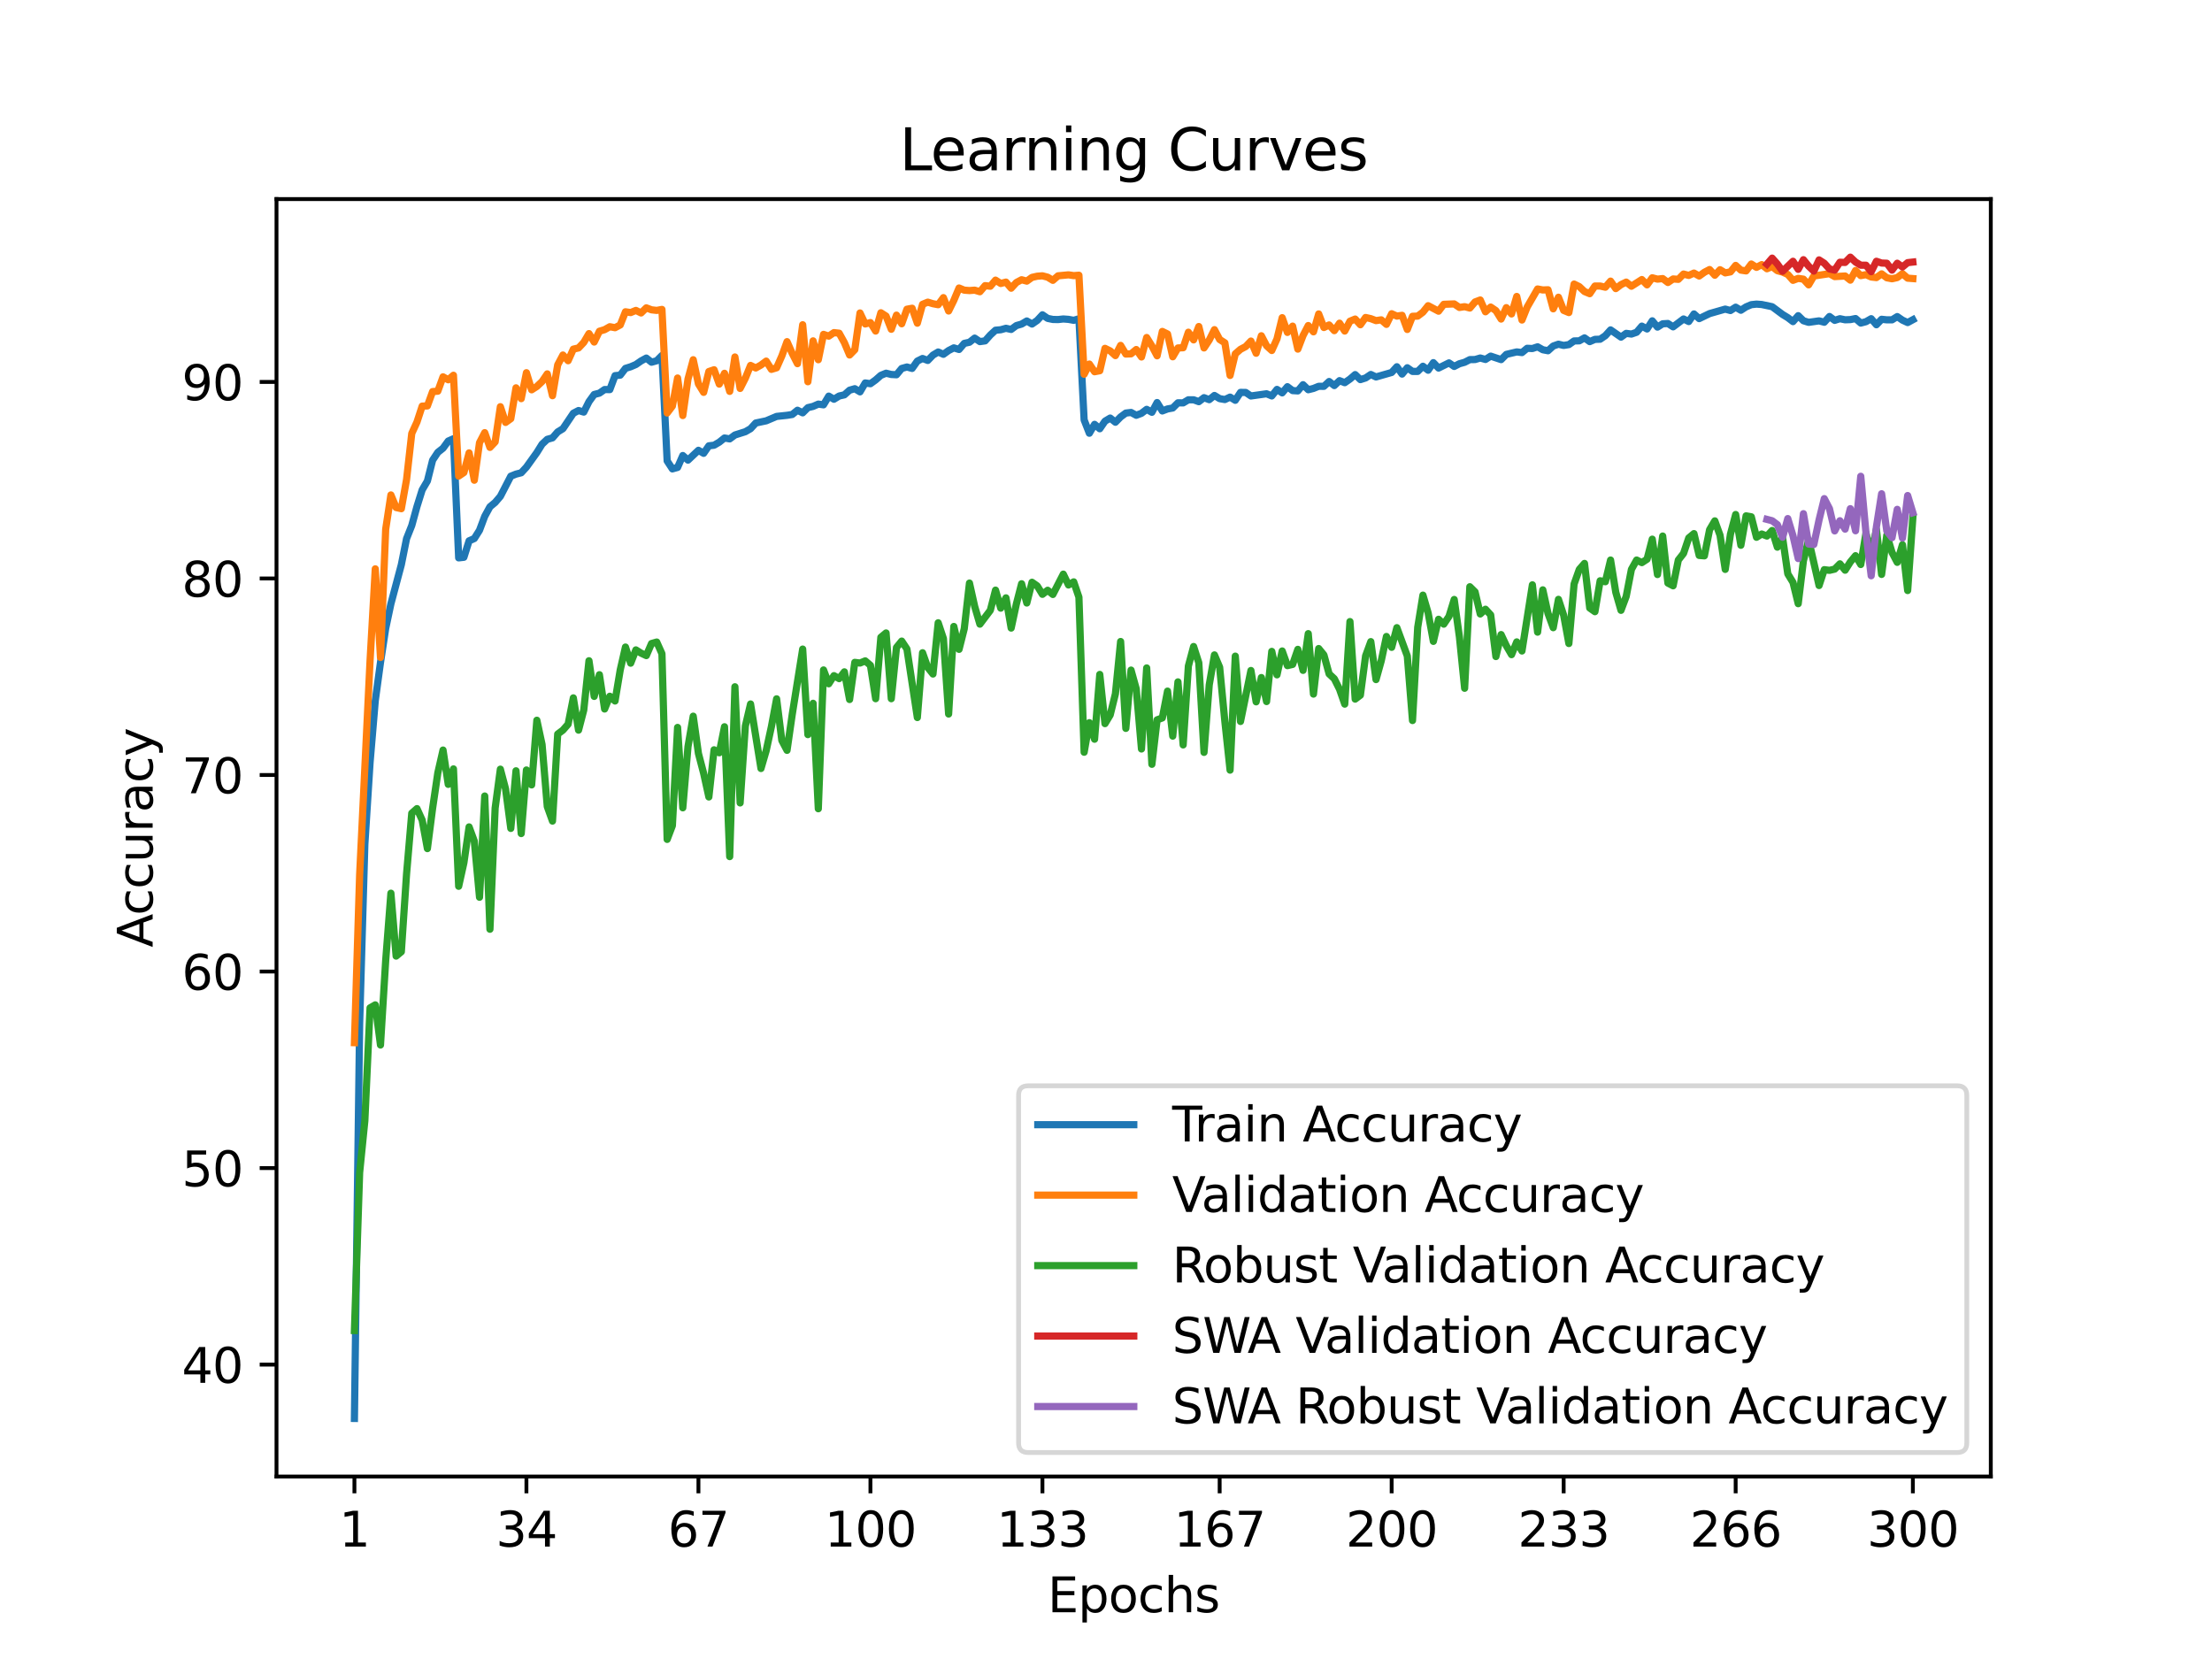<?xml version="1.0" encoding="utf-8" standalone="no"?>
<!DOCTYPE svg PUBLIC "-//W3C//DTD SVG 1.1//EN"
  "http://www.w3.org/Graphics/SVG/1.1/DTD/svg11.dtd">
<svg xmlns:xlink="http://www.w3.org/1999/xlink" width="460.8pt" height="345.6pt" viewBox="0 0 460.8 345.6" xmlns="http://www.w3.org/2000/svg" version="1.1">
 <defs>
  <style type="text/css">*{stroke-linejoin: round; stroke-linecap: butt}</style>
 </defs>
 <g id="figure_1">
  <g id="patch_1">
   <path d="M 0 345.6 
L 460.8 345.6 
L 460.8 0 
L 0 0 
z
" style="fill: #ffffff"/>
  </g>
  <g id="axes_1">
   <g id="patch_2">
    <path d="M 57.6 307.584 
L 414.72 307.584 
L 414.72 41.472 
L 57.6 41.472 
z
" style="fill: #ffffff"/>
   </g>
   <g id="matplotlib.axis_1">
    <g id="xtick_1">
     <g id="line2d_1">
      <defs>
       <path id="m0f9a23339d" d="M 0 0 
L 0 3.5 
" style="stroke: #000000; stroke-width: 0.8"/>
      </defs>
      <g>
       <use xlink:href="#m0f9a23339d" x="73.833" y="307.584" style="stroke: #000000; stroke-width: 0.8"/>
      </g>
     </g>
     <g id="text_1">
      <!-- 1 -->
      <g transform="translate(70.651 322.182) scale(0.1 -0.1)">
       <defs>
        <path id="DejaVuSans-31" d="M 794 531 
L 1825 531 
L 1825 4091 
L 703 3866 
L 703 4441 
L 1819 4666 
L 2450 4666 
L 2450 531 
L 3481 531 
L 3481 0 
L 794 0 
L 794 531 
z
" transform="scale(0.016)"/>
       </defs>
       <use xlink:href="#DejaVuSans-31"/>
      </g>
     </g>
    </g>
    <g id="xtick_2">
     <g id="line2d_2">
      <g>
       <use xlink:href="#m0f9a23339d" x="109.664" y="307.584" style="stroke: #000000; stroke-width: 0.8"/>
      </g>
     </g>
     <g id="text_2">
      <!-- 34 -->
      <g transform="translate(103.302 322.182) scale(0.1 -0.1)">
       <defs>
        <path id="DejaVuSans-33" d="M 2597 2516 
Q 3050 2419 3304 2112 
Q 3559 1806 3559 1356 
Q 3559 666 3084 287 
Q 2609 -91 1734 -91 
Q 1441 -91 1130 -33 
Q 819 25 488 141 
L 488 750 
Q 750 597 1062 519 
Q 1375 441 1716 441 
Q 2309 441 2620 675 
Q 2931 909 2931 1356 
Q 2931 1769 2642 2001 
Q 2353 2234 1838 2234 
L 1294 2234 
L 1294 2753 
L 1863 2753 
Q 2328 2753 2575 2939 
Q 2822 3125 2822 3475 
Q 2822 3834 2567 4026 
Q 2313 4219 1838 4219 
Q 1578 4219 1281 4162 
Q 984 4106 628 3988 
L 628 4550 
Q 988 4650 1302 4700 
Q 1616 4750 1894 4750 
Q 2613 4750 3031 4423 
Q 3450 4097 3450 3541 
Q 3450 3153 3228 2886 
Q 3006 2619 2597 2516 
z
" transform="scale(0.016)"/>
        <path id="DejaVuSans-34" d="M 2419 4116 
L 825 1625 
L 2419 1625 
L 2419 4116 
z
M 2253 4666 
L 3047 4666 
L 3047 1625 
L 3713 1625 
L 3713 1100 
L 3047 1100 
L 3047 0 
L 2419 0 
L 2419 1100 
L 313 1100 
L 313 1709 
L 2253 4666 
z
" transform="scale(0.016)"/>
       </defs>
       <use xlink:href="#DejaVuSans-33"/>
       <use xlink:href="#DejaVuSans-34" x="63.623"/>
      </g>
     </g>
    </g>
    <g id="xtick_3">
     <g id="line2d_3">
      <g>
       <use xlink:href="#m0f9a23339d" x="145.496" y="307.584" style="stroke: #000000; stroke-width: 0.8"/>
      </g>
     </g>
     <g id="text_3">
      <!-- 67 -->
      <g transform="translate(139.133 322.182) scale(0.1 -0.1)">
       <defs>
        <path id="DejaVuSans-36" d="M 2113 2584 
Q 1688 2584 1439 2293 
Q 1191 2003 1191 1497 
Q 1191 994 1439 701 
Q 1688 409 2113 409 
Q 2538 409 2786 701 
Q 3034 994 3034 1497 
Q 3034 2003 2786 2293 
Q 2538 2584 2113 2584 
z
M 3366 4563 
L 3366 3988 
Q 3128 4100 2886 4159 
Q 2644 4219 2406 4219 
Q 1781 4219 1451 3797 
Q 1122 3375 1075 2522 
Q 1259 2794 1537 2939 
Q 1816 3084 2150 3084 
Q 2853 3084 3261 2657 
Q 3669 2231 3669 1497 
Q 3669 778 3244 343 
Q 2819 -91 2113 -91 
Q 1303 -91 875 529 
Q 447 1150 447 2328 
Q 447 3434 972 4092 
Q 1497 4750 2381 4750 
Q 2619 4750 2861 4703 
Q 3103 4656 3366 4563 
z
" transform="scale(0.016)"/>
        <path id="DejaVuSans-37" d="M 525 4666 
L 3525 4666 
L 3525 4397 
L 1831 0 
L 1172 0 
L 2766 4134 
L 525 4134 
L 525 4666 
z
" transform="scale(0.016)"/>
       </defs>
       <use xlink:href="#DejaVuSans-36"/>
       <use xlink:href="#DejaVuSans-37" x="63.623"/>
      </g>
     </g>
    </g>
    <g id="xtick_4">
     <g id="line2d_4">
      <g>
       <use xlink:href="#m0f9a23339d" x="181.327" y="307.584" style="stroke: #000000; stroke-width: 0.8"/>
      </g>
     </g>
     <g id="text_4">
      <!-- 100 -->
      <g transform="translate(171.783 322.182) scale(0.1 -0.1)">
       <defs>
        <path id="DejaVuSans-30" d="M 2034 4250 
Q 1547 4250 1301 3770 
Q 1056 3291 1056 2328 
Q 1056 1369 1301 889 
Q 1547 409 2034 409 
Q 2525 409 2770 889 
Q 3016 1369 3016 2328 
Q 3016 3291 2770 3770 
Q 2525 4250 2034 4250 
z
M 2034 4750 
Q 2819 4750 3233 4129 
Q 3647 3509 3647 2328 
Q 3647 1150 3233 529 
Q 2819 -91 2034 -91 
Q 1250 -91 836 529 
Q 422 1150 422 2328 
Q 422 3509 836 4129 
Q 1250 4750 2034 4750 
z
" transform="scale(0.016)"/>
       </defs>
       <use xlink:href="#DejaVuSans-31"/>
       <use xlink:href="#DejaVuSans-30" x="63.623"/>
       <use xlink:href="#DejaVuSans-30" x="127.246"/>
      </g>
     </g>
    </g>
    <g id="xtick_5">
     <g id="line2d_5">
      <g>
       <use xlink:href="#m0f9a23339d" x="217.158" y="307.584" style="stroke: #000000; stroke-width: 0.8"/>
      </g>
     </g>
     <g id="text_5">
      <!-- 133 -->
      <g transform="translate(207.615 322.182) scale(0.1 -0.1)">
       <use xlink:href="#DejaVuSans-31"/>
       <use xlink:href="#DejaVuSans-33" x="63.623"/>
       <use xlink:href="#DejaVuSans-33" x="127.246"/>
      </g>
     </g>
    </g>
    <g id="xtick_6">
     <g id="line2d_6">
      <g>
       <use xlink:href="#m0f9a23339d" x="254.076" y="307.584" style="stroke: #000000; stroke-width: 0.8"/>
      </g>
     </g>
     <g id="text_6">
      <!-- 167 -->
      <g transform="translate(244.532 322.182) scale(0.1 -0.1)">
       <use xlink:href="#DejaVuSans-31"/>
       <use xlink:href="#DejaVuSans-36" x="63.623"/>
       <use xlink:href="#DejaVuSans-37" x="127.246"/>
      </g>
     </g>
    </g>
    <g id="xtick_7">
     <g id="line2d_7">
      <g>
       <use xlink:href="#m0f9a23339d" x="289.907" y="307.584" style="stroke: #000000; stroke-width: 0.8"/>
      </g>
     </g>
     <g id="text_7">
      <!-- 200 -->
      <g transform="translate(280.363 322.182) scale(0.1 -0.1)">
       <defs>
        <path id="DejaVuSans-32" d="M 1228 531 
L 3431 531 
L 3431 0 
L 469 0 
L 469 531 
Q 828 903 1448 1529 
Q 2069 2156 2228 2338 
Q 2531 2678 2651 2914 
Q 2772 3150 2772 3378 
Q 2772 3750 2511 3984 
Q 2250 4219 1831 4219 
Q 1534 4219 1204 4116 
Q 875 4013 500 3803 
L 500 4441 
Q 881 4594 1212 4672 
Q 1544 4750 1819 4750 
Q 2544 4750 2975 4387 
Q 3406 4025 3406 3419 
Q 3406 3131 3298 2873 
Q 3191 2616 2906 2266 
Q 2828 2175 2409 1742 
Q 1991 1309 1228 531 
z
" transform="scale(0.016)"/>
       </defs>
       <use xlink:href="#DejaVuSans-32"/>
       <use xlink:href="#DejaVuSans-30" x="63.623"/>
       <use xlink:href="#DejaVuSans-30" x="127.246"/>
      </g>
     </g>
    </g>
    <g id="xtick_8">
     <g id="line2d_8">
      <g>
       <use xlink:href="#m0f9a23339d" x="325.739" y="307.584" style="stroke: #000000; stroke-width: 0.8"/>
      </g>
     </g>
     <g id="text_8">
      <!-- 233 -->
      <g transform="translate(316.195 322.182) scale(0.1 -0.1)">
       <use xlink:href="#DejaVuSans-32"/>
       <use xlink:href="#DejaVuSans-33" x="63.623"/>
       <use xlink:href="#DejaVuSans-33" x="127.246"/>
      </g>
     </g>
    </g>
    <g id="xtick_9">
     <g id="line2d_9">
      <g>
       <use xlink:href="#m0f9a23339d" x="361.57" y="307.584" style="stroke: #000000; stroke-width: 0.8"/>
      </g>
     </g>
     <g id="text_9">
      <!-- 266 -->
      <g transform="translate(352.026 322.182) scale(0.1 -0.1)">
       <use xlink:href="#DejaVuSans-32"/>
       <use xlink:href="#DejaVuSans-36" x="63.623"/>
       <use xlink:href="#DejaVuSans-36" x="127.246"/>
      </g>
     </g>
    </g>
    <g id="xtick_10">
     <g id="line2d_10">
      <g>
       <use xlink:href="#m0f9a23339d" x="398.487" y="307.584" style="stroke: #000000; stroke-width: 0.8"/>
      </g>
     </g>
     <g id="text_10">
      <!-- 300 -->
      <g transform="translate(388.944 322.182) scale(0.1 -0.1)">
       <use xlink:href="#DejaVuSans-33"/>
       <use xlink:href="#DejaVuSans-30" x="63.623"/>
       <use xlink:href="#DejaVuSans-30" x="127.246"/>
      </g>
     </g>
    </g>
    <g id="text_11">
     <!-- Epochs -->
     <g transform="translate(218.244 335.861) scale(0.1 -0.1)">
      <defs>
       <path id="DejaVuSans-45" d="M 628 4666 
L 3578 4666 
L 3578 4134 
L 1259 4134 
L 1259 2753 
L 3481 2753 
L 3481 2222 
L 1259 2222 
L 1259 531 
L 3634 531 
L 3634 0 
L 628 0 
L 628 4666 
z
" transform="scale(0.016)"/>
       <path id="DejaVuSans-70" d="M 1159 525 
L 1159 -1331 
L 581 -1331 
L 581 3500 
L 1159 3500 
L 1159 2969 
Q 1341 3281 1617 3432 
Q 1894 3584 2278 3584 
Q 2916 3584 3314 3078 
Q 3713 2572 3713 1747 
Q 3713 922 3314 415 
Q 2916 -91 2278 -91 
Q 1894 -91 1617 61 
Q 1341 213 1159 525 
z
M 3116 1747 
Q 3116 2381 2855 2742 
Q 2594 3103 2138 3103 
Q 1681 3103 1420 2742 
Q 1159 2381 1159 1747 
Q 1159 1113 1420 752 
Q 1681 391 2138 391 
Q 2594 391 2855 752 
Q 3116 1113 3116 1747 
z
" transform="scale(0.016)"/>
       <path id="DejaVuSans-6f" d="M 1959 3097 
Q 1497 3097 1228 2736 
Q 959 2375 959 1747 
Q 959 1119 1226 758 
Q 1494 397 1959 397 
Q 2419 397 2687 759 
Q 2956 1122 2956 1747 
Q 2956 2369 2687 2733 
Q 2419 3097 1959 3097 
z
M 1959 3584 
Q 2709 3584 3137 3096 
Q 3566 2609 3566 1747 
Q 3566 888 3137 398 
Q 2709 -91 1959 -91 
Q 1206 -91 779 398 
Q 353 888 353 1747 
Q 353 2609 779 3096 
Q 1206 3584 1959 3584 
z
" transform="scale(0.016)"/>
       <path id="DejaVuSans-63" d="M 3122 3366 
L 3122 2828 
Q 2878 2963 2633 3030 
Q 2388 3097 2138 3097 
Q 1578 3097 1268 2742 
Q 959 2388 959 1747 
Q 959 1106 1268 751 
Q 1578 397 2138 397 
Q 2388 397 2633 464 
Q 2878 531 3122 666 
L 3122 134 
Q 2881 22 2623 -34 
Q 2366 -91 2075 -91 
Q 1284 -91 818 406 
Q 353 903 353 1747 
Q 353 2603 823 3093 
Q 1294 3584 2113 3584 
Q 2378 3584 2631 3529 
Q 2884 3475 3122 3366 
z
" transform="scale(0.016)"/>
       <path id="DejaVuSans-68" d="M 3513 2113 
L 3513 0 
L 2938 0 
L 2938 2094 
Q 2938 2591 2744 2837 
Q 2550 3084 2163 3084 
Q 1697 3084 1428 2787 
Q 1159 2491 1159 1978 
L 1159 0 
L 581 0 
L 581 4863 
L 1159 4863 
L 1159 2956 
Q 1366 3272 1645 3428 
Q 1925 3584 2291 3584 
Q 2894 3584 3203 3211 
Q 3513 2838 3513 2113 
z
" transform="scale(0.016)"/>
       <path id="DejaVuSans-73" d="M 2834 3397 
L 2834 2853 
Q 2591 2978 2328 3040 
Q 2066 3103 1784 3103 
Q 1356 3103 1142 2972 
Q 928 2841 928 2578 
Q 928 2378 1081 2264 
Q 1234 2150 1697 2047 
L 1894 2003 
Q 2506 1872 2764 1633 
Q 3022 1394 3022 966 
Q 3022 478 2636 193 
Q 2250 -91 1575 -91 
Q 1294 -91 989 -36 
Q 684 19 347 128 
L 347 722 
Q 666 556 975 473 
Q 1284 391 1588 391 
Q 1994 391 2212 530 
Q 2431 669 2431 922 
Q 2431 1156 2273 1281 
Q 2116 1406 1581 1522 
L 1381 1569 
Q 847 1681 609 1914 
Q 372 2147 372 2553 
Q 372 3047 722 3315 
Q 1072 3584 1716 3584 
Q 2034 3584 2315 3537 
Q 2597 3491 2834 3397 
z
" transform="scale(0.016)"/>
      </defs>
      <use xlink:href="#DejaVuSans-45"/>
      <use xlink:href="#DejaVuSans-70" x="63.184"/>
      <use xlink:href="#DejaVuSans-6f" x="126.66"/>
      <use xlink:href="#DejaVuSans-63" x="187.842"/>
      <use xlink:href="#DejaVuSans-68" x="242.822"/>
      <use xlink:href="#DejaVuSans-73" x="306.201"/>
     </g>
    </g>
   </g>
   <g id="matplotlib.axis_2">
    <g id="ytick_1">
     <g id="line2d_11">
      <defs>
       <path id="mef857e336b" d="M 0 0 
L -3.5 0 
" style="stroke: #000000; stroke-width: 0.8"/>
      </defs>
      <g>
       <use xlink:href="#mef857e336b" x="57.6" y="284.27" style="stroke: #000000; stroke-width: 0.8"/>
      </g>
     </g>
     <g id="text_12">
      <!-- 40 -->
      <g transform="translate(37.875 288.069) scale(0.1 -0.1)">
       <use xlink:href="#DejaVuSans-34"/>
       <use xlink:href="#DejaVuSans-30" x="63.623"/>
      </g>
     </g>
    </g>
    <g id="ytick_2">
     <g id="line2d_12">
      <g>
       <use xlink:href="#mef857e336b" x="57.6" y="243.329" style="stroke: #000000; stroke-width: 0.8"/>
      </g>
     </g>
     <g id="text_13">
      <!-- 50 -->
      <g transform="translate(37.875 247.128) scale(0.1 -0.1)">
       <defs>
        <path id="DejaVuSans-35" d="M 691 4666 
L 3169 4666 
L 3169 4134 
L 1269 4134 
L 1269 2991 
Q 1406 3038 1543 3061 
Q 1681 3084 1819 3084 
Q 2600 3084 3056 2656 
Q 3513 2228 3513 1497 
Q 3513 744 3044 326 
Q 2575 -91 1722 -91 
Q 1428 -91 1123 -41 
Q 819 9 494 109 
L 494 744 
Q 775 591 1075 516 
Q 1375 441 1709 441 
Q 2250 441 2565 725 
Q 2881 1009 2881 1497 
Q 2881 1984 2565 2268 
Q 2250 2553 1709 2553 
Q 1456 2553 1204 2497 
Q 953 2441 691 2322 
L 691 4666 
z
" transform="scale(0.016)"/>
       </defs>
       <use xlink:href="#DejaVuSans-35"/>
       <use xlink:href="#DejaVuSans-30" x="63.623"/>
      </g>
     </g>
    </g>
    <g id="ytick_3">
     <g id="line2d_13">
      <g>
       <use xlink:href="#mef857e336b" x="57.6" y="202.388" style="stroke: #000000; stroke-width: 0.8"/>
      </g>
     </g>
     <g id="text_14">
      <!-- 60 -->
      <g transform="translate(37.875 206.188) scale(0.1 -0.1)">
       <use xlink:href="#DejaVuSans-36"/>
       <use xlink:href="#DejaVuSans-30" x="63.623"/>
      </g>
     </g>
    </g>
    <g id="ytick_4">
     <g id="line2d_14">
      <g>
       <use xlink:href="#mef857e336b" x="57.6" y="161.447" style="stroke: #000000; stroke-width: 0.8"/>
      </g>
     </g>
     <g id="text_15">
      <!-- 70 -->
      <g transform="translate(37.875 165.247) scale(0.1 -0.1)">
       <use xlink:href="#DejaVuSans-37"/>
       <use xlink:href="#DejaVuSans-30" x="63.623"/>
      </g>
     </g>
    </g>
    <g id="ytick_5">
     <g id="line2d_15">
      <g>
       <use xlink:href="#mef857e336b" x="57.6" y="120.506" style="stroke: #000000; stroke-width: 0.8"/>
      </g>
     </g>
     <g id="text_16">
      <!-- 80 -->
      <g transform="translate(37.875 124.306) scale(0.1 -0.1)">
       <defs>
        <path id="DejaVuSans-38" d="M 2034 2216 
Q 1584 2216 1326 1975 
Q 1069 1734 1069 1313 
Q 1069 891 1326 650 
Q 1584 409 2034 409 
Q 2484 409 2743 651 
Q 3003 894 3003 1313 
Q 3003 1734 2745 1975 
Q 2488 2216 2034 2216 
z
M 1403 2484 
Q 997 2584 770 2862 
Q 544 3141 544 3541 
Q 544 4100 942 4425 
Q 1341 4750 2034 4750 
Q 2731 4750 3128 4425 
Q 3525 4100 3525 3541 
Q 3525 3141 3298 2862 
Q 3072 2584 2669 2484 
Q 3125 2378 3379 2068 
Q 3634 1759 3634 1313 
Q 3634 634 3220 271 
Q 2806 -91 2034 -91 
Q 1263 -91 848 271 
Q 434 634 434 1313 
Q 434 1759 690 2068 
Q 947 2378 1403 2484 
z
M 1172 3481 
Q 1172 3119 1398 2916 
Q 1625 2713 2034 2713 
Q 2441 2713 2670 2916 
Q 2900 3119 2900 3481 
Q 2900 3844 2670 4047 
Q 2441 4250 2034 4250 
Q 1625 4250 1398 4047 
Q 1172 3844 1172 3481 
z
" transform="scale(0.016)"/>
       </defs>
       <use xlink:href="#DejaVuSans-38"/>
       <use xlink:href="#DejaVuSans-30" x="63.623"/>
      </g>
     </g>
    </g>
    <g id="ytick_6">
     <g id="line2d_16">
      <g>
       <use xlink:href="#mef857e336b" x="57.6" y="79.565" style="stroke: #000000; stroke-width: 0.8"/>
      </g>
     </g>
     <g id="text_17">
      <!-- 90 -->
      <g transform="translate(37.875 83.365) scale(0.1 -0.1)">
       <defs>
        <path id="DejaVuSans-39" d="M 703 97 
L 703 672 
Q 941 559 1184 500 
Q 1428 441 1663 441 
Q 2288 441 2617 861 
Q 2947 1281 2994 2138 
Q 2813 1869 2534 1725 
Q 2256 1581 1919 1581 
Q 1219 1581 811 2004 
Q 403 2428 403 3163 
Q 403 3881 828 4315 
Q 1253 4750 1959 4750 
Q 2769 4750 3195 4129 
Q 3622 3509 3622 2328 
Q 3622 1225 3098 567 
Q 2575 -91 1691 -91 
Q 1453 -91 1209 -44 
Q 966 3 703 97 
z
M 1959 2075 
Q 2384 2075 2632 2365 
Q 2881 2656 2881 3163 
Q 2881 3666 2632 3958 
Q 2384 4250 1959 4250 
Q 1534 4250 1286 3958 
Q 1038 3666 1038 3163 
Q 1038 2656 1286 2365 
Q 1534 2075 1959 2075 
z
" transform="scale(0.016)"/>
       </defs>
       <use xlink:href="#DejaVuSans-39"/>
       <use xlink:href="#DejaVuSans-30" x="63.623"/>
      </g>
     </g>
    </g>
    <g id="text_18">
     <!-- Accuracy -->
     <g transform="translate(31.795 197.356) rotate(-90) scale(0.1 -0.1)">
      <defs>
       <path id="DejaVuSans-41" d="M 2188 4044 
L 1331 1722 
L 3047 1722 
L 2188 4044 
z
M 1831 4666 
L 2547 4666 
L 4325 0 
L 3669 0 
L 3244 1197 
L 1141 1197 
L 716 0 
L 50 0 
L 1831 4666 
z
" transform="scale(0.016)"/>
       <path id="DejaVuSans-75" d="M 544 1381 
L 544 3500 
L 1119 3500 
L 1119 1403 
Q 1119 906 1312 657 
Q 1506 409 1894 409 
Q 2359 409 2629 706 
Q 2900 1003 2900 1516 
L 2900 3500 
L 3475 3500 
L 3475 0 
L 2900 0 
L 2900 538 
Q 2691 219 2414 64 
Q 2138 -91 1772 -91 
Q 1169 -91 856 284 
Q 544 659 544 1381 
z
M 1991 3584 
L 1991 3584 
z
" transform="scale(0.016)"/>
       <path id="DejaVuSans-72" d="M 2631 2963 
Q 2534 3019 2420 3045 
Q 2306 3072 2169 3072 
Q 1681 3072 1420 2755 
Q 1159 2438 1159 1844 
L 1159 0 
L 581 0 
L 581 3500 
L 1159 3500 
L 1159 2956 
Q 1341 3275 1631 3429 
Q 1922 3584 2338 3584 
Q 2397 3584 2469 3576 
Q 2541 3569 2628 3553 
L 2631 2963 
z
" transform="scale(0.016)"/>
       <path id="DejaVuSans-61" d="M 2194 1759 
Q 1497 1759 1228 1600 
Q 959 1441 959 1056 
Q 959 750 1161 570 
Q 1363 391 1709 391 
Q 2188 391 2477 730 
Q 2766 1069 2766 1631 
L 2766 1759 
L 2194 1759 
z
M 3341 1997 
L 3341 0 
L 2766 0 
L 2766 531 
Q 2569 213 2275 61 
Q 1981 -91 1556 -91 
Q 1019 -91 701 211 
Q 384 513 384 1019 
Q 384 1609 779 1909 
Q 1175 2209 1959 2209 
L 2766 2209 
L 2766 2266 
Q 2766 2663 2505 2880 
Q 2244 3097 1772 3097 
Q 1472 3097 1187 3025 
Q 903 2953 641 2809 
L 641 3341 
Q 956 3463 1253 3523 
Q 1550 3584 1831 3584 
Q 2591 3584 2966 3190 
Q 3341 2797 3341 1997 
z
" transform="scale(0.016)"/>
       <path id="DejaVuSans-79" d="M 2059 -325 
Q 1816 -950 1584 -1140 
Q 1353 -1331 966 -1331 
L 506 -1331 
L 506 -850 
L 844 -850 
Q 1081 -850 1212 -737 
Q 1344 -625 1503 -206 
L 1606 56 
L 191 3500 
L 800 3500 
L 1894 763 
L 2988 3500 
L 3597 3500 
L 2059 -325 
z
" transform="scale(0.016)"/>
      </defs>
      <use xlink:href="#DejaVuSans-41"/>
      <use xlink:href="#DejaVuSans-63" x="66.658"/>
      <use xlink:href="#DejaVuSans-63" x="121.639"/>
      <use xlink:href="#DejaVuSans-75" x="176.619"/>
      <use xlink:href="#DejaVuSans-72" x="239.998"/>
      <use xlink:href="#DejaVuSans-61" x="281.111"/>
      <use xlink:href="#DejaVuSans-63" x="342.391"/>
      <use xlink:href="#DejaVuSans-79" x="397.371"/>
     </g>
    </g>
   </g>
   <g id="line2d_17">
    <path d="M 73.833 295.488 
L 74.919 213.295 
L 76.004 175.867 
L 77.09 158.852 
L 78.176 145.955 
L 79.262 138.005 
L 80.348 130.905 
L 81.433 125.788 
L 83.605 117.632 
L 84.691 112.212 
L 85.777 109.477 
L 86.862 105.522 
L 87.948 102.05 
L 89.034 100.2 
L 90.12 95.868 
L 91.206 94.231 
L 92.291 93.371 
L 93.377 91.881 
L 94.463 91.397 
L 95.549 116.216 
L 96.635 116.093 
L 97.72 112.662 
L 98.806 112.187 
L 99.892 110.46 
L 100.978 107.561 
L 102.064 105.571 
L 103.149 104.67 
L 104.235 103.401 
L 106.407 99.201 
L 107.493 98.767 
L 108.578 98.488 
L 109.664 97.309 
L 111.836 94.28 
L 112.922 92.536 
L 114.007 91.52 
L 115.093 91.217 
L 116.179 89.973 
L 117.265 89.309 
L 119.436 86.083 
L 120.522 85.518 
L 121.608 85.846 
L 122.694 83.676 
L 123.78 82.178 
L 124.865 81.899 
L 125.951 81.146 
L 127.037 81.162 
L 128.123 78.255 
L 129.209 78.149 
L 130.294 76.741 
L 131.38 76.405 
L 132.466 75.938 
L 133.552 75.185 
L 134.638 74.595 
L 135.723 75.455 
L 136.809 75.152 
L 137.895 74.055 
L 138.981 96.016 
L 140.067 97.678 
L 141.152 97.375 
L 142.238 94.894 
L 143.324 95.852 
L 145.496 93.805 
L 146.581 94.435 
L 147.667 92.871 
L 148.753 92.748 
L 149.839 92.11 
L 150.925 91.242 
L 152.01 91.43 
L 153.096 90.62 
L 155.268 89.932 
L 156.354 89.309 
L 157.439 88.122 
L 159.611 87.664 
L 161.783 86.747 
L 163.954 86.517 
L 165.04 86.345 
L 166.126 85.461 
L 167.212 86.001 
L 168.297 84.921 
L 169.383 84.659 
L 170.469 84.184 
L 171.555 84.331 
L 172.641 82.521 
L 173.726 83.168 
L 174.812 82.497 
L 175.898 82.251 
L 176.984 81.285 
L 178.07 80.974 
L 179.155 81.629 
L 180.241 79.778 
L 181.327 79.934 
L 182.413 79.148 
L 183.499 78.19 
L 184.584 77.748 
L 185.67 78.01 
L 186.756 78.067 
L 187.842 76.757 
L 188.928 76.454 
L 190.013 76.749 
L 191.099 75.218 
L 192.185 74.677 
L 193.271 75.087 
L 194.357 73.973 
L 195.442 73.326 
L 196.528 73.809 
L 197.614 73.023 
L 198.7 72.466 
L 199.786 72.802 
L 200.871 71.533 
L 201.957 71.295 
L 203.043 70.436 
L 204.129 71.164 
L 205.215 71.009 
L 206.3 69.789 
L 207.386 68.79 
L 208.472 68.692 
L 209.558 68.389 
L 210.644 68.626 
L 211.729 67.824 
L 212.815 67.512 
L 213.901 66.866 
L 214.987 67.504 
L 216.073 66.751 
L 217.158 65.58 
L 218.244 66.325 
L 219.33 66.546 
L 220.416 66.571 
L 221.502 66.448 
L 222.587 66.53 
L 223.673 66.726 
L 224.759 66.407 
L 225.845 87.483 
L 226.931 90.251 
L 228.016 88.401 
L 229.102 89.318 
L 230.188 87.737 
L 231.274 87.09 
L 232.36 87.958 
L 233.445 86.853 
L 234.531 86.051 
L 235.617 85.92 
L 236.703 86.509 
L 237.789 86.1 
L 238.875 85.273 
L 239.96 85.887 
L 241.046 83.856 
L 242.132 85.608 
L 243.218 85.191 
L 244.304 84.994 
L 245.389 83.913 
L 246.475 83.93 
L 247.561 83.283 
L 248.647 83.283 
L 249.733 83.676 
L 250.818 82.841 
L 251.904 83.258 
L 252.99 82.382 
L 254.076 83.045 
L 255.162 83.234 
L 256.247 82.726 
L 257.333 83.389 
L 258.419 81.744 
L 259.505 81.752 
L 260.591 82.489 
L 263.848 82.03 
L 264.934 82.48 
L 266.02 81.121 
L 267.105 81.842 
L 268.191 80.556 
L 269.277 81.367 
L 270.363 81.432 
L 271.449 80.139 
L 272.534 81.187 
L 273.62 80.917 
L 274.706 80.474 
L 275.792 80.483 
L 276.878 79.475 
L 277.963 80.319 
L 279.049 79.295 
L 280.135 79.721 
L 281.221 78.968 
L 282.307 78.034 
L 283.392 79.082 
L 284.478 78.738 
L 285.564 78.01 
L 286.65 78.526 
L 289.907 77.592 
L 290.993 76.397 
L 292.079 77.928 
L 293.165 76.61 
L 294.25 77.371 
L 295.336 77.371 
L 296.422 76.298 
L 297.508 77.125 
L 298.594 75.545 
L 299.679 76.675 
L 301.851 75.594 
L 302.937 76.339 
L 304.023 75.774 
L 305.108 75.471 
L 306.194 74.915 
L 307.28 74.898 
L 308.366 74.579 
L 309.452 74.882 
L 310.537 74.186 
L 312.709 74.915 
L 313.795 73.826 
L 315.966 73.31 
L 317.052 73.449 
L 318.138 72.556 
L 319.224 72.606 
L 320.31 72.245 
L 321.395 72.859 
L 322.481 73.064 
L 323.567 72.081 
L 324.653 71.705 
L 325.739 71.959 
L 326.824 71.787 
L 327.91 71.025 
L 328.996 71.001 
L 330.082 70.387 
L 331.168 71.164 
L 332.253 70.698 
L 333.339 70.665 
L 334.425 69.928 
L 335.511 68.724 
L 337.682 70.231 
L 338.768 69.445 
L 339.854 69.592 
L 340.94 69.216 
L 342.026 67.938 
L 343.111 68.528 
L 344.197 66.833 
L 345.283 68.143 
L 346.369 67.455 
L 347.455 67.39 
L 348.54 68.086 
L 350.712 66.448 
L 351.798 66.98 
L 352.884 65.4 
L 353.969 66.374 
L 356.141 65.326 
L 359.398 64.393 
L 360.484 64.688 
L 361.57 63.992 
L 362.656 64.63 
L 363.742 63.926 
L 364.827 63.468 
L 365.913 63.353 
L 366.999 63.435 
L 369.171 63.893 
L 371.342 65.506 
L 372.428 66.17 
L 373.514 66.997 
L 374.6 65.76 
L 375.685 66.816 
L 376.771 67.152 
L 378.943 66.841 
L 380.029 67.128 
L 381.114 65.932 
L 382.2 66.735 
L 383.286 66.391 
L 384.372 66.62 
L 385.458 66.579 
L 386.543 66.358 
L 387.629 67.3 
L 388.715 67.013 
L 389.801 66.391 
L 390.887 67.652 
L 391.972 66.514 
L 393.058 66.628 
L 394.144 66.628 
L 395.23 65.949 
L 396.316 66.694 
L 397.401 67.193 
L 398.487 66.604 
L 398.487 66.604 
" clip-path="url(#p8a931edf6c)" style="fill: none; stroke: #1f77b4; stroke-width: 1.5; stroke-linecap: square"/>
   </g>
   <g id="line2d_18">
    <path d="M 73.833 217.209 
L 74.919 182.245 
L 77.09 137.62 
L 78.176 118.5 
L 79.262 136.965 
L 80.348 110.23 
L 81.433 103.107 
L 82.519 105.727 
L 83.605 105.972 
L 84.691 99.913 
L 85.777 90.292 
L 86.862 87.917 
L 87.948 84.601 
L 89.034 84.56 
L 90.12 81.572 
L 91.206 81.49 
L 92.291 78.501 
L 93.377 79.115 
L 94.463 78.174 
L 95.549 99.176 
L 96.635 98.439 
L 97.72 94.345 
L 98.806 100.036 
L 99.892 92.216 
L 100.978 90.128 
L 102.064 93.199 
L 103.149 92.052 
L 104.235 84.724 
L 105.321 87.999 
L 106.407 87.221 
L 107.493 80.794 
L 108.578 83.045 
L 109.664 77.641 
L 110.75 81.203 
L 111.836 80.507 
L 112.922 79.484 
L 114.007 77.887 
L 115.093 82.431 
L 116.179 76.004 
L 117.265 73.957 
L 118.351 75.144 
L 119.436 72.728 
L 120.522 72.483 
L 121.608 71.336 
L 122.694 69.494 
L 123.78 71.254 
L 124.865 69.003 
L 125.951 68.675 
L 127.037 68.061 
L 128.123 68.266 
L 129.209 67.693 
L 130.294 64.95 
L 131.38 65.113 
L 132.466 64.663 
L 133.552 65.195 
L 134.638 64.131 
L 135.723 64.54 
L 136.809 64.663 
L 137.895 64.458 
L 138.981 86.034 
L 140.067 84.601 
L 141.152 78.747 
L 142.238 86.566 
L 143.324 78.951 
L 144.41 74.939 
L 145.496 79.975 
L 146.581 81.735 
L 147.667 77.396 
L 148.753 77.027 
L 149.839 80.016 
L 150.925 77.764 
L 152.01 81.531 
L 153.096 74.366 
L 154.182 80.917 
L 155.268 78.788 
L 156.354 76.126 
L 157.439 76.659 
L 158.525 76.045 
L 159.611 75.226 
L 160.697 76.945 
L 161.783 76.618 
L 162.868 74.161 
L 163.954 71.173 
L 165.04 73.629 
L 166.126 75.758 
L 167.212 67.652 
L 168.297 79.525 
L 169.383 71.009 
L 170.469 74.939 
L 171.555 69.658 
L 172.641 70.026 
L 173.726 69.289 
L 174.812 69.412 
L 175.898 71.377 
L 176.984 73.957 
L 178.07 72.851 
L 179.155 65.195 
L 180.241 67.488 
L 181.327 67.201 
L 182.413 68.962 
L 183.499 65.154 
L 184.584 65.85 
L 185.67 68.593 
L 186.756 65.646 
L 187.842 67.447 
L 188.928 64.417 
L 190.013 64.213 
L 191.099 67.324 
L 192.185 63.394 
L 193.271 62.943 
L 194.357 63.271 
L 195.442 63.476 
L 196.528 62.002 
L 197.614 64.786 
L 198.7 62.575 
L 199.786 59.996 
L 200.871 60.446 
L 201.957 60.528 
L 203.043 60.446 
L 204.129 60.774 
L 205.215 59.504 
L 206.3 59.627 
L 207.386 58.358 
L 208.472 59.054 
L 209.558 58.767 
L 210.644 60.037 
L 211.729 58.849 
L 212.815 58.276 
L 213.901 58.563 
L 214.987 57.785 
L 216.073 57.539 
L 217.158 57.457 
L 218.244 57.744 
L 219.33 58.399 
L 220.416 57.457 
L 222.587 57.253 
L 223.673 57.416 
L 224.759 57.335 
L 225.845 77.969 
L 226.931 75.84 
L 228.016 77.437 
L 229.102 77.232 
L 230.188 72.565 
L 231.274 73.097 
L 232.36 74.079 
L 233.445 71.95 
L 234.531 73.752 
L 235.617 73.711 
L 236.703 72.81 
L 237.789 74.366 
L 238.875 70.313 
L 239.96 72.073 
L 241.046 74.12 
L 242.132 69.044 
L 243.218 69.576 
L 244.304 74.325 
L 245.389 72.483 
L 246.475 72.442 
L 247.561 69.207 
L 248.647 70.804 
L 249.733 68.02 
L 250.818 72.483 
L 251.904 70.845 
L 252.99 68.675 
L 254.076 70.722 
L 255.162 71.418 
L 256.247 78.214 
L 257.333 73.711 
L 258.419 72.769 
L 259.505 72.196 
L 260.591 71.05 
L 261.676 73.588 
L 262.762 69.944 
L 263.848 72.032 
L 264.934 73.015 
L 266.02 70.599 
L 267.105 66.178 
L 268.191 69.248 
L 269.277 67.938 
L 270.363 72.728 
L 271.449 69.903 
L 272.534 67.815 
L 273.62 69.126 
L 274.706 65.4 
L 275.792 68.225 
L 276.878 67.693 
L 277.963 68.88 
L 279.049 67.324 
L 280.135 68.962 
L 281.221 66.915 
L 282.307 66.464 
L 283.392 67.652 
L 284.478 66.137 
L 285.564 66.383 
L 286.65 66.792 
L 287.736 66.628 
L 288.821 67.57 
L 289.907 65.359 
L 290.993 65.85 
L 292.079 65.687 
L 293.165 68.634 
L 294.25 65.891 
L 295.336 65.85 
L 296.422 65.031 
L 297.508 63.68 
L 299.679 64.827 
L 300.765 63.394 
L 302.937 63.312 
L 304.023 64.049 
L 305.108 63.885 
L 306.194 64.172 
L 307.28 62.903 
L 308.366 62.493 
L 309.452 64.95 
L 310.537 63.967 
L 311.623 64.704 
L 312.709 66.464 
L 313.795 64.09 
L 314.881 65.4 
L 315.966 61.756 
L 317.052 66.669 
L 318.138 63.967 
L 320.31 60.2 
L 321.395 60.405 
L 322.481 60.364 
L 323.567 64.335 
L 324.653 61.92 
L 325.739 64.663 
L 326.824 65.113 
L 327.91 59.177 
L 328.996 59.709 
L 330.082 60.733 
L 331.168 61.183 
L 332.253 59.586 
L 333.339 59.586 
L 334.425 59.832 
L 335.511 58.563 
L 336.597 60.119 
L 337.682 59.3 
L 338.768 58.767 
L 339.854 59.627 
L 342.026 58.235 
L 343.111 59.341 
L 344.197 57.867 
L 345.283 58.153 
L 346.369 58.031 
L 347.455 58.849 
L 348.54 58.112 
L 349.626 58.194 
L 350.712 57.089 
L 351.798 57.376 
L 352.884 56.884 
L 353.969 57.498 
L 355.055 56.72 
L 356.141 56.147 
L 357.227 57.335 
L 358.313 56.188 
L 359.398 56.843 
L 360.484 56.639 
L 361.57 55.288 
L 362.656 56.27 
L 363.742 56.434 
L 364.827 55.001 
L 365.913 55.697 
L 366.999 55.124 
L 368.085 55.984 
L 369.171 55.533 
L 370.256 56.393 
L 371.342 56.68 
L 372.428 57.171 
L 373.514 58.399 
L 374.6 57.99 
L 375.685 58.153 
L 376.771 59.341 
L 377.857 57.498 
L 380.029 57.171 
L 381.114 57.007 
L 382.2 57.621 
L 384.372 57.498 
L 385.458 58.358 
L 386.543 56.352 
L 387.629 57.416 
L 388.715 57.212 
L 389.801 57.703 
L 390.887 57.826 
L 391.972 57.048 
L 393.058 57.867 
L 394.144 58.072 
L 395.23 57.826 
L 396.316 57.007 
L 397.401 57.949 
L 398.487 58.031 
L 398.487 58.031 
" clip-path="url(#p8a931edf6c)" style="fill: none; stroke: #ff7f0e; stroke-width: 1.5; stroke-linecap: square"/>
   </g>
   <g id="line2d_19">
    <path d="M 73.833 277.183 
L 74.919 244.289 
L 76.004 233.475 
L 77.09 209.955 
L 78.176 209.334 
L 79.262 217.692 
L 80.348 200.073 
L 81.433 186.068 
L 82.519 199.17 
L 83.605 198.266 
L 84.691 182.087 
L 85.777 169.41 
L 86.862 168.45 
L 87.948 170.85 
L 89.034 176.779 
L 90.12 168.365 
L 91.206 160.996 
L 92.291 156.252 
L 93.377 163.396 
L 94.463 160.177 
L 95.549 184.628 
L 96.635 179.744 
L 97.72 172.261 
L 98.806 175.226 
L 99.892 186.915 
L 100.978 165.824 
L 102.064 193.579 
L 103.149 168.337 
L 104.235 160.233 
L 105.321 164.356 
L 106.407 172.572 
L 107.493 160.572 
L 108.578 173.645 
L 109.664 160.403 
L 110.75 163.509 
L 111.836 150.04 
L 112.922 155.094 
L 114.007 168.026 
L 115.093 171.047 
L 116.179 152.92 
L 117.265 152.102 
L 118.351 150.859 
L 119.436 145.382 
L 120.522 152.102 
L 121.608 147.923 
L 122.694 137.645 
L 123.78 145.071 
L 124.865 140.553 
L 125.951 147.697 
L 127.037 145.043 
L 128.123 146.031 
L 129.209 139.537 
L 130.294 134.793 
L 131.38 138.153 
L 132.466 135.386 
L 133.552 136.064 
L 134.638 136.572 
L 135.723 134.059 
L 136.809 133.749 
L 137.895 136.177 
L 138.981 174.859 
L 140.067 172.007 
L 141.152 151.537 
L 142.238 168.28 
L 143.324 155.518 
L 144.41 149.193 
L 145.496 156.958 
L 146.581 161.109 
L 147.667 166.021 
L 148.753 156.196 
L 149.839 156.817 
L 150.925 151.396 
L 152.01 178.445 
L 153.096 143.066 
L 154.182 167.264 
L 155.268 151.254 
L 156.354 146.652 
L 158.525 160.092 
L 159.611 156.365 
L 160.697 151.367 
L 161.783 145.579 
L 162.868 154.247 
L 163.954 156.309 
L 165.04 148.798 
L 167.212 135.217 
L 168.297 153.033 
L 169.383 146.511 
L 170.469 168.478 
L 171.555 139.565 
L 172.641 142.445 
L 173.726 140.751 
L 174.812 141.372 
L 175.898 139.96 
L 176.984 145.72 
L 178.07 137.984 
L 179.155 138.125 
L 180.241 137.673 
L 181.327 138.605 
L 182.413 145.551 
L 183.499 132.76 
L 184.584 131.857 
L 185.67 145.551 
L 186.756 134.878 
L 187.842 133.551 
L 188.928 135.189 
L 191.099 149.476 
L 192.185 135.979 
L 193.271 139.057 
L 194.357 140.412 
L 195.442 129.739 
L 196.528 133.015 
L 197.614 148.742 
L 198.7 130.502 
L 199.786 135.273 
L 200.871 130.982 
L 201.957 121.466 
L 203.043 126.323 
L 204.129 130.022 
L 206.3 127.142 
L 207.386 122.935 
L 208.472 126.69 
L 209.558 124.544 
L 210.644 130.84 
L 211.729 125.815 
L 212.815 121.608 
L 213.901 125.617 
L 214.987 121.297 
L 216.073 122.059 
L 217.158 123.81 
L 218.244 122.963 
L 219.33 123.838 
L 221.502 119.603 
L 222.587 121.862 
L 223.673 121.212 
L 224.759 124.403 
L 225.845 156.704 
L 226.931 150.549 
L 228.016 153.993 
L 229.102 140.497 
L 230.188 150.746 
L 231.274 148.939 
L 232.36 144.535 
L 233.445 133.636 
L 234.531 151.734 
L 235.617 139.593 
L 236.703 143.518 
L 237.789 156.026 
L 238.875 139.142 
L 239.96 159.217 
L 241.046 149.956 
L 242.132 149.56 
L 243.218 143.97 
L 244.304 153.344 
L 245.389 142.05 
L 246.475 155.179 
L 247.561 138.746 
L 248.647 134.68 
L 249.733 138.069 
L 250.818 156.732 
L 251.904 142.671 
L 252.99 136.431 
L 254.076 139 
L 255.162 150.323 
L 256.247 160.431 
L 257.333 136.685 
L 258.419 150.294 
L 260.591 139.678 
L 261.676 146.2 
L 262.762 141.146 
L 263.848 146.144 
L 264.934 135.697 
L 266.02 140.582 
L 267.105 135.612 
L 268.191 138.662 
L 269.277 138.408 
L 270.363 135.273 
L 271.449 139.65 
L 272.534 131.998 
L 273.62 144.591 
L 274.706 135.104 
L 275.792 136.431 
L 276.878 140.384 
L 277.963 141.4 
L 279.049 143.575 
L 280.135 146.68 
L 281.221 129.485 
L 282.307 145.636 
L 283.392 144.817 
L 284.478 136.629 
L 285.564 133.664 
L 286.65 141.57 
L 287.736 137.673 
L 288.821 132.591 
L 289.907 134.85 
L 290.993 130.756 
L 293.165 136.657 
L 294.25 150.097 
L 295.336 130.671 
L 296.422 123.979 
L 297.508 127.678 
L 298.594 133.608 
L 299.679 129.005 
L 300.765 130.022 
L 301.851 128.412 
L 302.937 124.883 
L 304.023 132.676 
L 305.108 143.377 
L 306.194 122.229 
L 307.28 123.302 
L 308.366 127.904 
L 309.452 126.916 
L 310.537 128.102 
L 311.623 136.77 
L 312.709 132.196 
L 313.795 134.511 
L 314.881 136.375 
L 315.966 133.72 
L 317.052 135.612 
L 319.224 121.833 
L 320.31 131.688 
L 321.395 122.878 
L 322.481 127.791 
L 323.567 130.756 
L 324.653 124.855 
L 325.739 128.158 
L 326.824 134.059 
L 327.91 121.664 
L 328.996 118.615 
L 330.082 117.372 
L 331.168 126.662 
L 332.253 127.424 
L 333.339 120.986 
L 334.425 121.184 
L 335.511 116.666 
L 336.597 123.386 
L 337.682 127.142 
L 338.768 124.233 
L 339.854 118.615 
L 340.94 116.666 
L 342.026 117.203 
L 343.111 116.497 
L 344.197 112.318 
L 345.283 119.688 
L 346.369 111.669 
L 347.455 121.466 
L 348.54 122.031 
L 349.626 116.666 
L 350.712 115.283 
L 351.798 112.064 
L 352.884 111.161 
L 353.969 115.706 
L 355.055 115.791 
L 356.141 110.342 
L 357.227 108.507 
L 358.313 111.499 
L 359.398 118.615 
L 360.484 111.274 
L 361.57 107.179 
L 362.656 113.589 
L 363.742 107.462 
L 364.827 107.659 
L 365.913 111.923 
L 366.999 111.245 
L 368.085 111.669 
L 369.171 110.511 
L 370.256 113.984 
L 371.342 111.979 
L 372.428 119.546 
L 373.514 121.325 
L 374.6 125.758 
L 375.685 116.808 
L 376.771 112.459 
L 378.943 121.975 
L 380.029 118.671 
L 381.114 118.812 
L 382.2 118.558 
L 383.286 117.457 
L 384.372 118.784 
L 385.458 117.062 
L 386.543 115.763 
L 387.629 117.598 
L 388.715 111.076 
L 389.801 115.509 
L 390.887 110.285 
L 391.972 119.659 
L 393.058 111.471 
L 394.144 115.085 
L 395.23 117.146 
L 396.316 113.476 
L 397.401 123.019 
L 398.487 107.772 
L 398.487 107.772 
" clip-path="url(#p8a931edf6c)" style="fill: none; stroke: #2ca02c; stroke-width: 1.5; stroke-linecap: square"/>
   </g>
   <g id="line2d_20">
    <path d="M 368.085 55.042 
L 369.171 53.773 
L 370.256 55.001 
L 371.342 56.516 
L 373.514 54.428 
L 374.6 56.106 
L 375.685 54.1 
L 376.771 55.451 
L 377.857 56.475 
L 378.943 54.141 
L 380.029 54.837 
L 381.114 56.024 
L 382.2 56.27 
L 383.286 54.632 
L 384.372 54.673 
L 385.458 53.568 
L 386.543 54.592 
L 387.629 55.247 
L 388.715 55.247 
L 389.801 56.598 
L 390.887 54.428 
L 391.972 54.796 
L 393.058 54.837 
L 394.144 56.27 
L 395.23 54.837 
L 396.316 55.615 
L 397.401 54.714 
L 398.487 54.592 
L 398.487 54.592 
" clip-path="url(#p8a931edf6c)" style="fill: none; stroke: #d62728; stroke-width: 1.5; stroke-linecap: square"/>
   </g>
   <g id="line2d_21">
    <path d="M 368.085 108.196 
L 369.171 108.478 
L 370.256 109.297 
L 371.342 111.923 
L 372.428 108.027 
L 373.514 111.612 
L 374.6 116.356 
L 375.685 107.01 
L 376.771 113.335 
L 377.857 113.419 
L 378.943 108.309 
L 380.029 103.876 
L 381.114 105.965 
L 382.2 110.596 
L 383.286 108.478 
L 384.372 110.229 
L 385.458 105.965 
L 386.543 110.568 
L 387.629 99.217 
L 388.715 110.991 
L 389.801 119.942 
L 390.887 109.777 
L 391.972 102.859 
L 393.058 110.624 
L 394.144 112.008 
L 395.23 106.107 
L 396.316 112.092 
L 397.401 103.227 
L 398.487 106.812 
L 398.487 106.812 
" clip-path="url(#p8a931edf6c)" style="fill: none; stroke: #9467bd; stroke-width: 1.5; stroke-linecap: square"/>
   </g>
   <g id="patch_3">
    <path d="M 57.6 307.584 
L 57.6 41.472 
" style="fill: none; stroke: #000000; stroke-width: 0.8; stroke-linejoin: miter; stroke-linecap: square"/>
   </g>
   <g id="patch_4">
    <path d="M 414.72 307.584 
L 414.72 41.472 
" style="fill: none; stroke: #000000; stroke-width: 0.8; stroke-linejoin: miter; stroke-linecap: square"/>
   </g>
   <g id="patch_5">
    <path d="M 57.6 307.584 
L 414.72 307.584 
" style="fill: none; stroke: #000000; stroke-width: 0.8; stroke-linejoin: miter; stroke-linecap: square"/>
   </g>
   <g id="patch_6">
    <path d="M 57.6 41.472 
L 414.72 41.472 
" style="fill: none; stroke: #000000; stroke-width: 0.8; stroke-linejoin: miter; stroke-linecap: square"/>
   </g>
   <g id="text_19">
    <!-- Learning Curves -->
    <g transform="translate(187.376 35.472) scale(0.12 -0.12)">
     <defs>
      <path id="DejaVuSans-4c" d="M 628 4666 
L 1259 4666 
L 1259 531 
L 3531 531 
L 3531 0 
L 628 0 
L 628 4666 
z
" transform="scale(0.016)"/>
      <path id="DejaVuSans-65" d="M 3597 1894 
L 3597 1613 
L 953 1613 
Q 991 1019 1311 708 
Q 1631 397 2203 397 
Q 2534 397 2845 478 
Q 3156 559 3463 722 
L 3463 178 
Q 3153 47 2828 -22 
Q 2503 -91 2169 -91 
Q 1331 -91 842 396 
Q 353 884 353 1716 
Q 353 2575 817 3079 
Q 1281 3584 2069 3584 
Q 2775 3584 3186 3129 
Q 3597 2675 3597 1894 
z
M 3022 2063 
Q 3016 2534 2758 2815 
Q 2500 3097 2075 3097 
Q 1594 3097 1305 2825 
Q 1016 2553 972 2059 
L 3022 2063 
z
" transform="scale(0.016)"/>
      <path id="DejaVuSans-6e" d="M 3513 2113 
L 3513 0 
L 2938 0 
L 2938 2094 
Q 2938 2591 2744 2837 
Q 2550 3084 2163 3084 
Q 1697 3084 1428 2787 
Q 1159 2491 1159 1978 
L 1159 0 
L 581 0 
L 581 3500 
L 1159 3500 
L 1159 2956 
Q 1366 3272 1645 3428 
Q 1925 3584 2291 3584 
Q 2894 3584 3203 3211 
Q 3513 2838 3513 2113 
z
" transform="scale(0.016)"/>
      <path id="DejaVuSans-69" d="M 603 3500 
L 1178 3500 
L 1178 0 
L 603 0 
L 603 3500 
z
M 603 4863 
L 1178 4863 
L 1178 4134 
L 603 4134 
L 603 4863 
z
" transform="scale(0.016)"/>
      <path id="DejaVuSans-67" d="M 2906 1791 
Q 2906 2416 2648 2759 
Q 2391 3103 1925 3103 
Q 1463 3103 1205 2759 
Q 947 2416 947 1791 
Q 947 1169 1205 825 
Q 1463 481 1925 481 
Q 2391 481 2648 825 
Q 2906 1169 2906 1791 
z
M 3481 434 
Q 3481 -459 3084 -895 
Q 2688 -1331 1869 -1331 
Q 1566 -1331 1297 -1286 
Q 1028 -1241 775 -1147 
L 775 -588 
Q 1028 -725 1275 -790 
Q 1522 -856 1778 -856 
Q 2344 -856 2625 -561 
Q 2906 -266 2906 331 
L 2906 616 
Q 2728 306 2450 153 
Q 2172 0 1784 0 
Q 1141 0 747 490 
Q 353 981 353 1791 
Q 353 2603 747 3093 
Q 1141 3584 1784 3584 
Q 2172 3584 2450 3431 
Q 2728 3278 2906 2969 
L 2906 3500 
L 3481 3500 
L 3481 434 
z
" transform="scale(0.016)"/>
      <path id="DejaVuSans-20" transform="scale(0.016)"/>
      <path id="DejaVuSans-43" d="M 4122 4306 
L 4122 3641 
Q 3803 3938 3442 4084 
Q 3081 4231 2675 4231 
Q 1875 4231 1450 3742 
Q 1025 3253 1025 2328 
Q 1025 1406 1450 917 
Q 1875 428 2675 428 
Q 3081 428 3442 575 
Q 3803 722 4122 1019 
L 4122 359 
Q 3791 134 3420 21 
Q 3050 -91 2638 -91 
Q 1578 -91 968 557 
Q 359 1206 359 2328 
Q 359 3453 968 4101 
Q 1578 4750 2638 4750 
Q 3056 4750 3426 4639 
Q 3797 4528 4122 4306 
z
" transform="scale(0.016)"/>
      <path id="DejaVuSans-76" d="M 191 3500 
L 800 3500 
L 1894 563 
L 2988 3500 
L 3597 3500 
L 2284 0 
L 1503 0 
L 191 3500 
z
" transform="scale(0.016)"/>
     </defs>
     <use xlink:href="#DejaVuSans-4c"/>
     <use xlink:href="#DejaVuSans-65" x="53.963"/>
     <use xlink:href="#DejaVuSans-61" x="115.486"/>
     <use xlink:href="#DejaVuSans-72" x="176.766"/>
     <use xlink:href="#DejaVuSans-6e" x="216.129"/>
     <use xlink:href="#DejaVuSans-69" x="279.508"/>
     <use xlink:href="#DejaVuSans-6e" x="307.291"/>
     <use xlink:href="#DejaVuSans-67" x="370.67"/>
     <use xlink:href="#DejaVuSans-20" x="434.146"/>
     <use xlink:href="#DejaVuSans-43" x="465.934"/>
     <use xlink:href="#DejaVuSans-75" x="535.758"/>
     <use xlink:href="#DejaVuSans-72" x="599.137"/>
     <use xlink:href="#DejaVuSans-76" x="640.25"/>
     <use xlink:href="#DejaVuSans-65" x="699.43"/>
     <use xlink:href="#DejaVuSans-73" x="760.953"/>
    </g>
   </g>
   <g id="legend_1">
    <g id="patch_7">
     <path d="M 214.189 302.584 
L 407.72 302.584 
Q 409.72 302.584 409.72 300.584 
L 409.72 228.193 
Q 409.72 226.193 407.72 226.193 
L 214.189 226.193 
Q 212.189 226.193 212.189 228.193 
L 212.189 300.584 
Q 212.189 302.584 214.189 302.584 
z
" style="fill: #ffffff; opacity: 0.8; stroke: #cccccc; stroke-linejoin: miter"/>
    </g>
    <g id="line2d_22">
     <path d="M 216.189 234.292 
L 226.189 234.292 
L 236.189 234.292 
" style="fill: none; stroke: #1f77b4; stroke-width: 1.5; stroke-linecap: square"/>
    </g>
    <g id="text_20">
     <!-- Train Accuracy -->
     <g transform="translate(244.189 237.792) scale(0.1 -0.1)">
      <defs>
       <path id="DejaVuSans-54" d="M -19 4666 
L 3928 4666 
L 3928 4134 
L 2272 4134 
L 2272 0 
L 1638 0 
L 1638 4134 
L -19 4134 
L -19 4666 
z
" transform="scale(0.016)"/>
      </defs>
      <use xlink:href="#DejaVuSans-54"/>
      <use xlink:href="#DejaVuSans-72" x="46.334"/>
      <use xlink:href="#DejaVuSans-61" x="87.447"/>
      <use xlink:href="#DejaVuSans-69" x="148.727"/>
      <use xlink:href="#DejaVuSans-6e" x="176.51"/>
      <use xlink:href="#DejaVuSans-20" x="239.889"/>
      <use xlink:href="#DejaVuSans-41" x="271.676"/>
      <use xlink:href="#DejaVuSans-63" x="338.334"/>
      <use xlink:href="#DejaVuSans-63" x="393.314"/>
      <use xlink:href="#DejaVuSans-75" x="448.295"/>
      <use xlink:href="#DejaVuSans-72" x="511.674"/>
      <use xlink:href="#DejaVuSans-61" x="552.787"/>
      <use xlink:href="#DejaVuSans-63" x="614.066"/>
      <use xlink:href="#DejaVuSans-79" x="669.047"/>
     </g>
    </g>
    <g id="line2d_23">
     <path d="M 216.189 248.97 
L 226.189 248.97 
L 236.189 248.97 
" style="fill: none; stroke: #ff7f0e; stroke-width: 1.5; stroke-linecap: square"/>
    </g>
    <g id="text_21">
     <!-- Validation Accuracy -->
     <g transform="translate(244.189 252.47) scale(0.1 -0.1)">
      <defs>
       <path id="DejaVuSans-56" d="M 1831 0 
L 50 4666 
L 709 4666 
L 2188 738 
L 3669 4666 
L 4325 4666 
L 2547 0 
L 1831 0 
z
" transform="scale(0.016)"/>
       <path id="DejaVuSans-6c" d="M 603 4863 
L 1178 4863 
L 1178 0 
L 603 0 
L 603 4863 
z
" transform="scale(0.016)"/>
       <path id="DejaVuSans-64" d="M 2906 2969 
L 2906 4863 
L 3481 4863 
L 3481 0 
L 2906 0 
L 2906 525 
Q 2725 213 2448 61 
Q 2172 -91 1784 -91 
Q 1150 -91 751 415 
Q 353 922 353 1747 
Q 353 2572 751 3078 
Q 1150 3584 1784 3584 
Q 2172 3584 2448 3432 
Q 2725 3281 2906 2969 
z
M 947 1747 
Q 947 1113 1208 752 
Q 1469 391 1925 391 
Q 2381 391 2643 752 
Q 2906 1113 2906 1747 
Q 2906 2381 2643 2742 
Q 2381 3103 1925 3103 
Q 1469 3103 1208 2742 
Q 947 2381 947 1747 
z
" transform="scale(0.016)"/>
       <path id="DejaVuSans-74" d="M 1172 4494 
L 1172 3500 
L 2356 3500 
L 2356 3053 
L 1172 3053 
L 1172 1153 
Q 1172 725 1289 603 
Q 1406 481 1766 481 
L 2356 481 
L 2356 0 
L 1766 0 
Q 1100 0 847 248 
Q 594 497 594 1153 
L 594 3053 
L 172 3053 
L 172 3500 
L 594 3500 
L 594 4494 
L 1172 4494 
z
" transform="scale(0.016)"/>
      </defs>
      <use xlink:href="#DejaVuSans-56"/>
      <use xlink:href="#DejaVuSans-61" x="60.658"/>
      <use xlink:href="#DejaVuSans-6c" x="121.938"/>
      <use xlink:href="#DejaVuSans-69" x="149.721"/>
      <use xlink:href="#DejaVuSans-64" x="177.504"/>
      <use xlink:href="#DejaVuSans-61" x="240.98"/>
      <use xlink:href="#DejaVuSans-74" x="302.26"/>
      <use xlink:href="#DejaVuSans-69" x="341.469"/>
      <use xlink:href="#DejaVuSans-6f" x="369.252"/>
      <use xlink:href="#DejaVuSans-6e" x="430.434"/>
      <use xlink:href="#DejaVuSans-20" x="493.812"/>
      <use xlink:href="#DejaVuSans-41" x="525.6"/>
      <use xlink:href="#DejaVuSans-63" x="592.258"/>
      <use xlink:href="#DejaVuSans-63" x="647.238"/>
      <use xlink:href="#DejaVuSans-75" x="702.219"/>
      <use xlink:href="#DejaVuSans-72" x="765.598"/>
      <use xlink:href="#DejaVuSans-61" x="806.711"/>
      <use xlink:href="#DejaVuSans-63" x="867.99"/>
      <use xlink:href="#DejaVuSans-79" x="922.971"/>
     </g>
    </g>
    <g id="line2d_24">
     <path d="M 216.189 263.648 
L 226.189 263.648 
L 236.189 263.648 
" style="fill: none; stroke: #2ca02c; stroke-width: 1.5; stroke-linecap: square"/>
    </g>
    <g id="text_22">
     <!-- Robust Validation Accuracy -->
     <g transform="translate(244.189 267.148) scale(0.1 -0.1)">
      <defs>
       <path id="DejaVuSans-52" d="M 2841 2188 
Q 3044 2119 3236 1894 
Q 3428 1669 3622 1275 
L 4263 0 
L 3584 0 
L 2988 1197 
Q 2756 1666 2539 1819 
Q 2322 1972 1947 1972 
L 1259 1972 
L 1259 0 
L 628 0 
L 628 4666 
L 2053 4666 
Q 2853 4666 3247 4331 
Q 3641 3997 3641 3322 
Q 3641 2881 3436 2590 
Q 3231 2300 2841 2188 
z
M 1259 4147 
L 1259 2491 
L 2053 2491 
Q 2509 2491 2742 2702 
Q 2975 2913 2975 3322 
Q 2975 3731 2742 3939 
Q 2509 4147 2053 4147 
L 1259 4147 
z
" transform="scale(0.016)"/>
       <path id="DejaVuSans-62" d="M 3116 1747 
Q 3116 2381 2855 2742 
Q 2594 3103 2138 3103 
Q 1681 3103 1420 2742 
Q 1159 2381 1159 1747 
Q 1159 1113 1420 752 
Q 1681 391 2138 391 
Q 2594 391 2855 752 
Q 3116 1113 3116 1747 
z
M 1159 2969 
Q 1341 3281 1617 3432 
Q 1894 3584 2278 3584 
Q 2916 3584 3314 3078 
Q 3713 2572 3713 1747 
Q 3713 922 3314 415 
Q 2916 -91 2278 -91 
Q 1894 -91 1617 61 
Q 1341 213 1159 525 
L 1159 0 
L 581 0 
L 581 4863 
L 1159 4863 
L 1159 2969 
z
" transform="scale(0.016)"/>
      </defs>
      <use xlink:href="#DejaVuSans-52"/>
      <use xlink:href="#DejaVuSans-6f" x="64.982"/>
      <use xlink:href="#DejaVuSans-62" x="126.164"/>
      <use xlink:href="#DejaVuSans-75" x="189.641"/>
      <use xlink:href="#DejaVuSans-73" x="253.02"/>
      <use xlink:href="#DejaVuSans-74" x="305.119"/>
      <use xlink:href="#DejaVuSans-20" x="344.328"/>
      <use xlink:href="#DejaVuSans-56" x="376.115"/>
      <use xlink:href="#DejaVuSans-61" x="436.773"/>
      <use xlink:href="#DejaVuSans-6c" x="498.053"/>
      <use xlink:href="#DejaVuSans-69" x="525.836"/>
      <use xlink:href="#DejaVuSans-64" x="553.619"/>
      <use xlink:href="#DejaVuSans-61" x="617.096"/>
      <use xlink:href="#DejaVuSans-74" x="678.375"/>
      <use xlink:href="#DejaVuSans-69" x="717.584"/>
      <use xlink:href="#DejaVuSans-6f" x="745.367"/>
      <use xlink:href="#DejaVuSans-6e" x="806.549"/>
      <use xlink:href="#DejaVuSans-20" x="869.928"/>
      <use xlink:href="#DejaVuSans-41" x="901.715"/>
      <use xlink:href="#DejaVuSans-63" x="968.373"/>
      <use xlink:href="#DejaVuSans-63" x="1023.354"/>
      <use xlink:href="#DejaVuSans-75" x="1078.334"/>
      <use xlink:href="#DejaVuSans-72" x="1141.713"/>
      <use xlink:href="#DejaVuSans-61" x="1182.826"/>
      <use xlink:href="#DejaVuSans-63" x="1244.105"/>
      <use xlink:href="#DejaVuSans-79" x="1299.086"/>
     </g>
    </g>
    <g id="line2d_25">
     <path d="M 216.189 278.326 
L 226.189 278.326 
L 236.189 278.326 
" style="fill: none; stroke: #d62728; stroke-width: 1.5; stroke-linecap: square"/>
    </g>
    <g id="text_23">
     <!-- SWA Validation Accuracy -->
     <g transform="translate(244.189 281.826) scale(0.1 -0.1)">
      <defs>
       <path id="DejaVuSans-53" d="M 3425 4513 
L 3425 3897 
Q 3066 4069 2747 4153 
Q 2428 4238 2131 4238 
Q 1616 4238 1336 4038 
Q 1056 3838 1056 3469 
Q 1056 3159 1242 3001 
Q 1428 2844 1947 2747 
L 2328 2669 
Q 3034 2534 3370 2195 
Q 3706 1856 3706 1288 
Q 3706 609 3251 259 
Q 2797 -91 1919 -91 
Q 1588 -91 1214 -16 
Q 841 59 441 206 
L 441 856 
Q 825 641 1194 531 
Q 1563 422 1919 422 
Q 2459 422 2753 634 
Q 3047 847 3047 1241 
Q 3047 1584 2836 1778 
Q 2625 1972 2144 2069 
L 1759 2144 
Q 1053 2284 737 2584 
Q 422 2884 422 3419 
Q 422 4038 858 4394 
Q 1294 4750 2059 4750 
Q 2388 4750 2728 4690 
Q 3069 4631 3425 4513 
z
" transform="scale(0.016)"/>
       <path id="DejaVuSans-57" d="M 213 4666 
L 850 4666 
L 1831 722 
L 2809 4666 
L 3519 4666 
L 4500 722 
L 5478 4666 
L 6119 4666 
L 4947 0 
L 4153 0 
L 3169 4050 
L 2175 0 
L 1381 0 
L 213 4666 
z
" transform="scale(0.016)"/>
      </defs>
      <use xlink:href="#DejaVuSans-53"/>
      <use xlink:href="#DejaVuSans-57" x="63.477"/>
      <use xlink:href="#DejaVuSans-41" x="156.854"/>
      <use xlink:href="#DejaVuSans-20" x="225.262"/>
      <use xlink:href="#DejaVuSans-56" x="257.049"/>
      <use xlink:href="#DejaVuSans-61" x="317.707"/>
      <use xlink:href="#DejaVuSans-6c" x="378.986"/>
      <use xlink:href="#DejaVuSans-69" x="406.77"/>
      <use xlink:href="#DejaVuSans-64" x="434.553"/>
      <use xlink:href="#DejaVuSans-61" x="498.029"/>
      <use xlink:href="#DejaVuSans-74" x="559.309"/>
      <use xlink:href="#DejaVuSans-69" x="598.518"/>
      <use xlink:href="#DejaVuSans-6f" x="626.301"/>
      <use xlink:href="#DejaVuSans-6e" x="687.482"/>
      <use xlink:href="#DejaVuSans-20" x="750.861"/>
      <use xlink:href="#DejaVuSans-41" x="782.648"/>
      <use xlink:href="#DejaVuSans-63" x="849.307"/>
      <use xlink:href="#DejaVuSans-63" x="904.287"/>
      <use xlink:href="#DejaVuSans-75" x="959.268"/>
      <use xlink:href="#DejaVuSans-72" x="1022.646"/>
      <use xlink:href="#DejaVuSans-61" x="1063.76"/>
      <use xlink:href="#DejaVuSans-63" x="1125.039"/>
      <use xlink:href="#DejaVuSans-79" x="1180.02"/>
     </g>
    </g>
    <g id="line2d_26">
     <path d="M 216.189 293.004 
L 226.189 293.004 
L 236.189 293.004 
" style="fill: none; stroke: #9467bd; stroke-width: 1.5; stroke-linecap: square"/>
    </g>
    <g id="text_24">
     <!-- SWA Robust Validation Accuracy -->
     <g transform="translate(244.189 296.504) scale(0.1 -0.1)">
      <use xlink:href="#DejaVuSans-53"/>
      <use xlink:href="#DejaVuSans-57" x="63.477"/>
      <use xlink:href="#DejaVuSans-41" x="156.854"/>
      <use xlink:href="#DejaVuSans-20" x="225.262"/>
      <use xlink:href="#DejaVuSans-52" x="257.049"/>
      <use xlink:href="#DejaVuSans-6f" x="322.031"/>
      <use xlink:href="#DejaVuSans-62" x="383.213"/>
      <use xlink:href="#DejaVuSans-75" x="446.689"/>
      <use xlink:href="#DejaVuSans-73" x="510.068"/>
      <use xlink:href="#DejaVuSans-74" x="562.168"/>
      <use xlink:href="#DejaVuSans-20" x="601.377"/>
      <use xlink:href="#DejaVuSans-56" x="633.164"/>
      <use xlink:href="#DejaVuSans-61" x="693.822"/>
      <use xlink:href="#DejaVuSans-6c" x="755.102"/>
      <use xlink:href="#DejaVuSans-69" x="782.885"/>
      <use xlink:href="#DejaVuSans-64" x="810.668"/>
      <use xlink:href="#DejaVuSans-61" x="874.145"/>
      <use xlink:href="#DejaVuSans-74" x="935.424"/>
      <use xlink:href="#DejaVuSans-69" x="974.633"/>
      <use xlink:href="#DejaVuSans-6f" x="1002.416"/>
      <use xlink:href="#DejaVuSans-6e" x="1063.598"/>
      <use xlink:href="#DejaVuSans-20" x="1126.977"/>
      <use xlink:href="#DejaVuSans-41" x="1158.764"/>
      <use xlink:href="#DejaVuSans-63" x="1225.422"/>
      <use xlink:href="#DejaVuSans-63" x="1280.402"/>
      <use xlink:href="#DejaVuSans-75" x="1335.383"/>
      <use xlink:href="#DejaVuSans-72" x="1398.762"/>
      <use xlink:href="#DejaVuSans-61" x="1439.875"/>
      <use xlink:href="#DejaVuSans-63" x="1501.154"/>
      <use xlink:href="#DejaVuSans-79" x="1556.135"/>
     </g>
    </g>
   </g>
  </g>
 </g>
 <defs>
  <clipPath id="p8a931edf6c">
   <rect x="57.6" y="41.472" width="357.12" height="266.112"/>
  </clipPath>
 </defs>
</svg>
